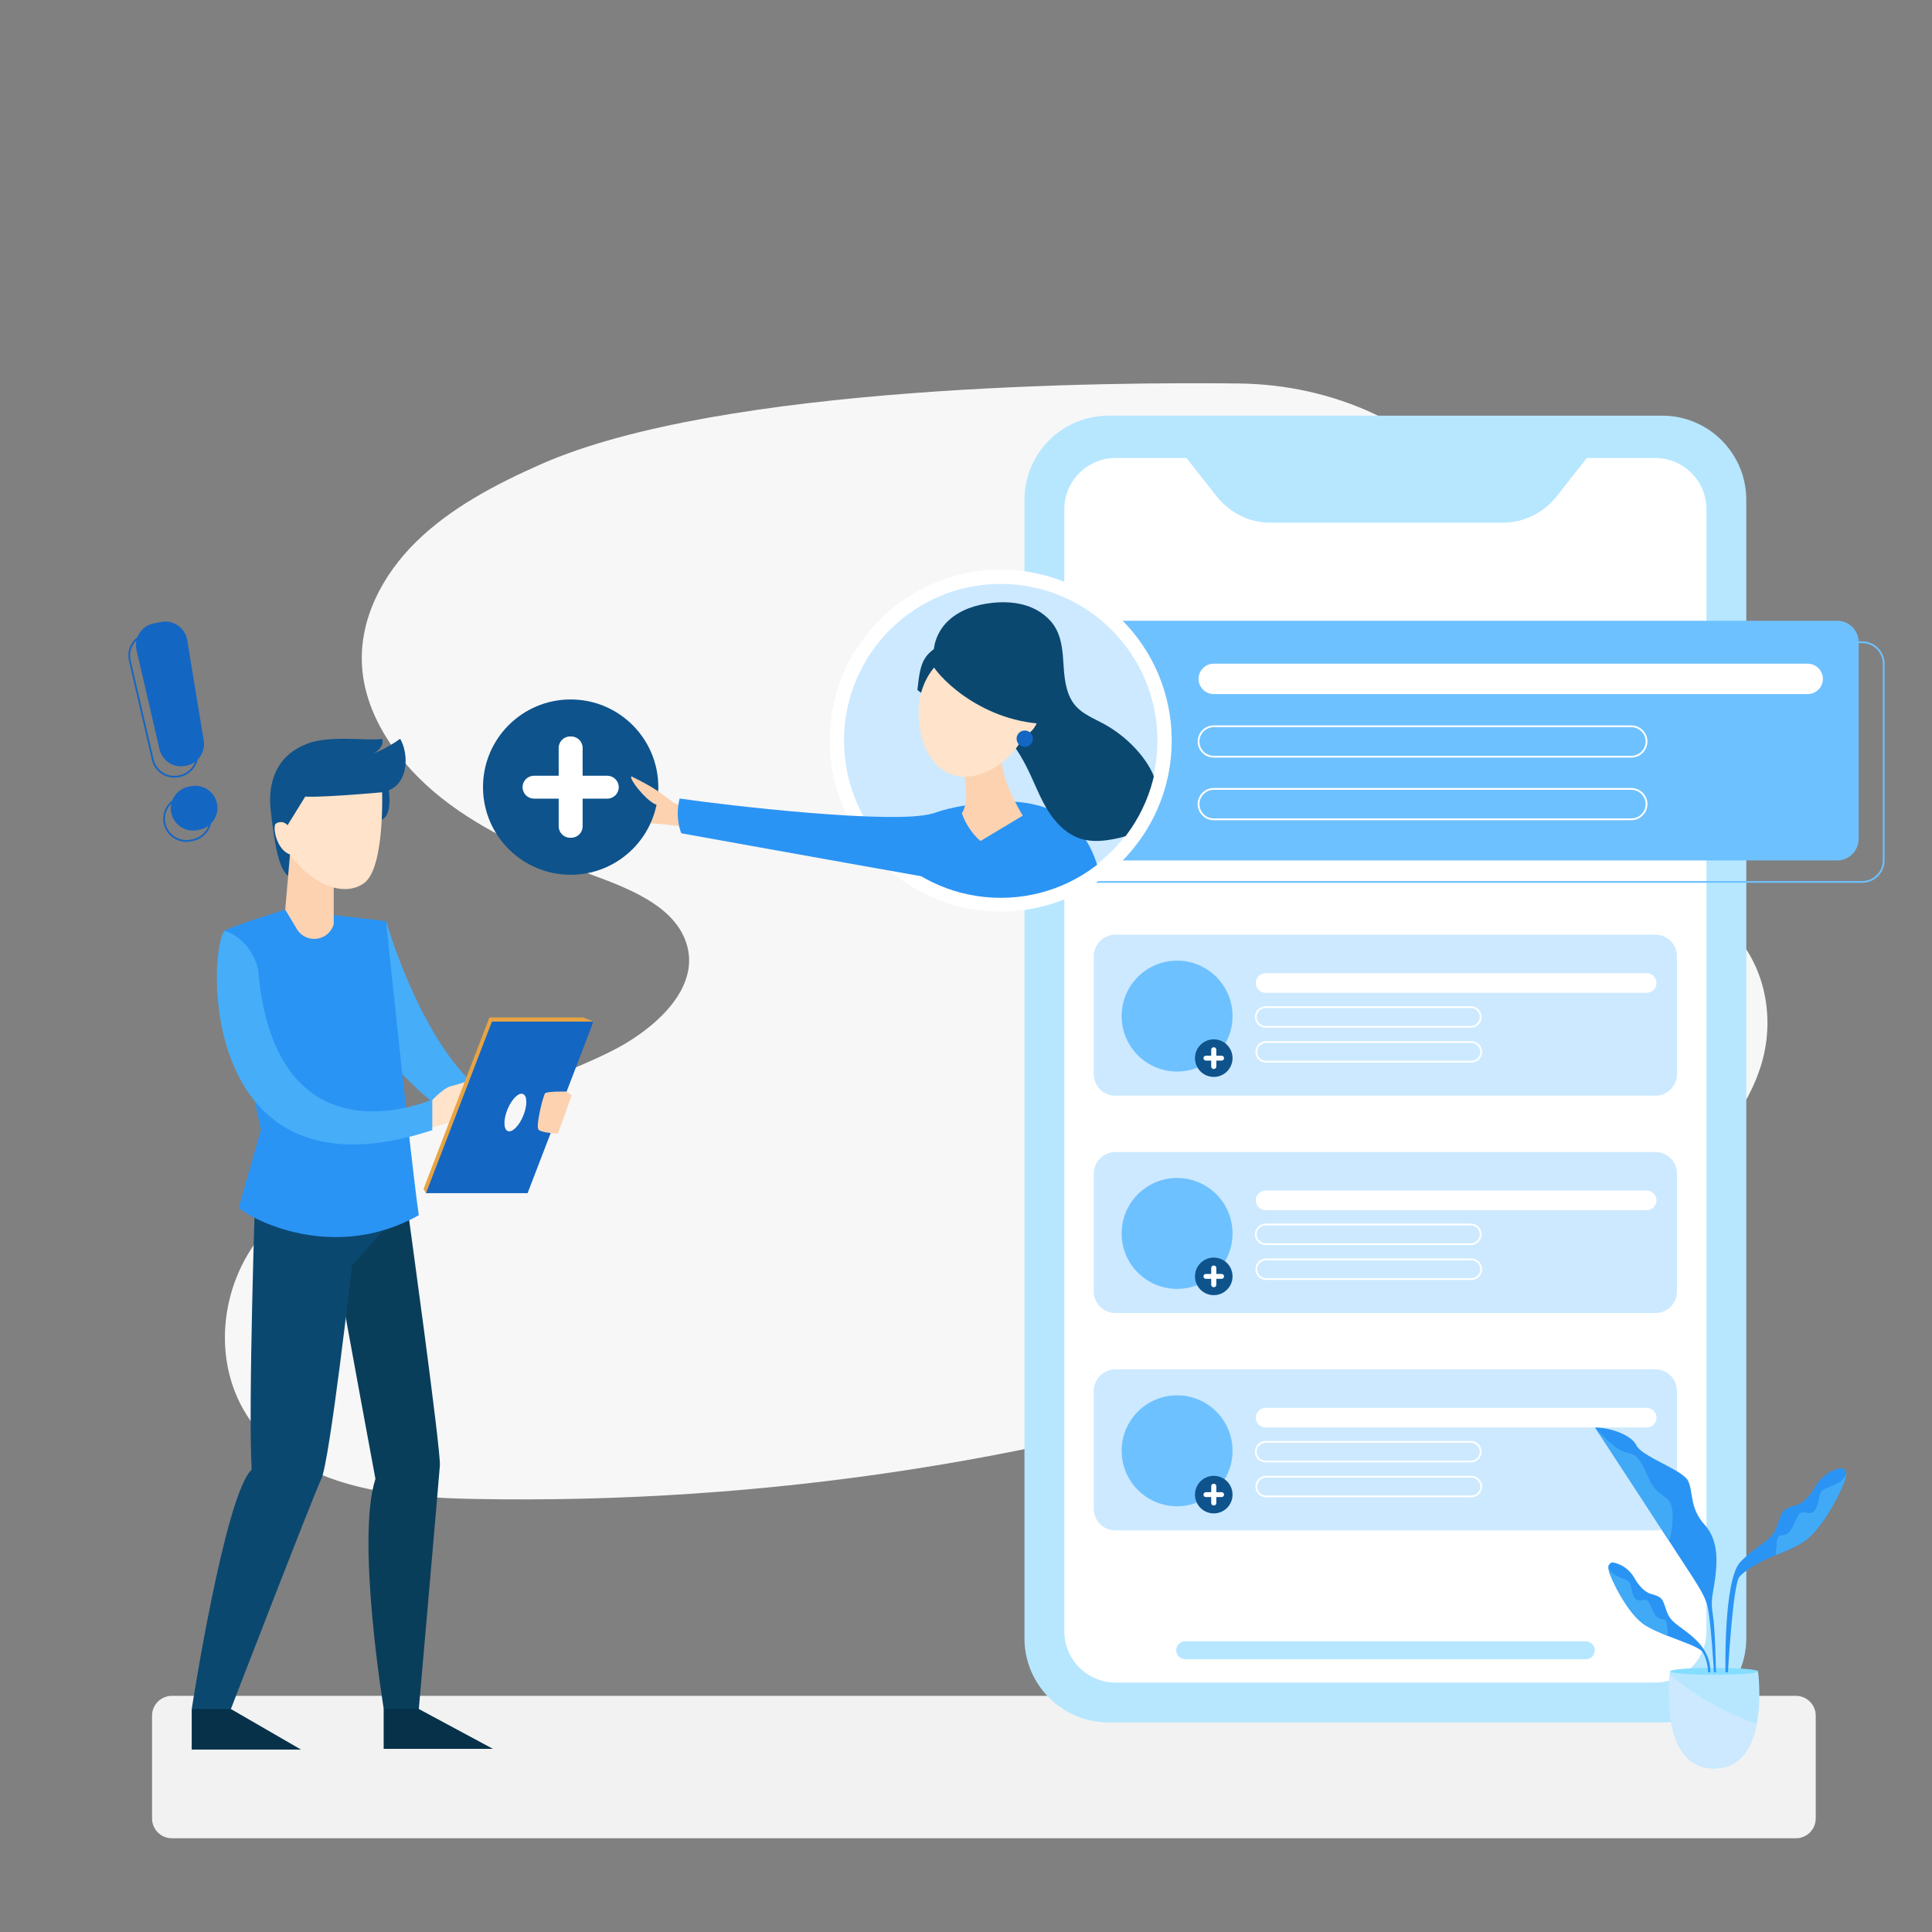 <svg xmlns="http://www.w3.org/2000/svg" xmlns:xlink="http://www.w3.org/1999/xlink" version="1.1" id="Layer_1" x="0px" y="0px" viewBox="0 0 1080 1080" style="enable-background:new 0 0 1080 1080;" xml:space="preserve">
<rect x="0" y="0" width="1080" height="1080" fill="#808080" stroke="none"/>
<style xmlns="http://www.w3.org/2000/svg" type="text/css">
	.st0{fill:#F7F7F7;}
	.st1{fill:#FCD2B1;}
	.st2{fill:#F2F2F2;}
	.st3{fill:#B6E7FF;}
	.st4{fill:#FFFFFF;}
	.st5{fill:none;stroke:#6EC1FF;stroke-miterlimit:10;}
	.st6{fill:#6EC1FF;}
	.st7{fill:#CCE9FF;stroke:#FFFFFF;stroke-width:8;stroke-miterlimit:10;}
	.st8{fill:none;stroke:#FFFFFF;stroke-miterlimit:10;}
	.st9{fill:#CCE9FF;}
	.st10{clip-path:url(#SVGID_2_);}
	.st11{fill:#2A94F4;}
	.st12{fill:#0B4870;}
	.st13{fill:#FFE3CA;}
	.st14{fill:#1466c3;}
	.st15{fill:#0E538C;}
	.st16{fill:#E8A442;}
	.st17{fill:#063149;}
	.st18{fill:#093E5B;}
	.st19{fill:#46ADF9;}
	.st20{fill:none;stroke:#1466c3;stroke-miterlimit:10;}
	.st21{fill:#85DDFF;}
	.st22{fill:#41AAF7;}
</style>
<g xmlns="http://www.w3.org/2000/svg">
	<path class="st0" d="M692.51,214.37c26.08,0.3,52.16,5.91,75.79,17.04c16.77,7.9,32,18.25,44.19,31.34   c24.38,26.19,34.01,64.52,17.37,93.29c-13.89,24.01-44.45,41.22-44.81,68.86c-0.43,32.2,40.43,53.66,76.04,60.32   c35.62,6.65,75.56,7.93,102.3,30.88c23.01,19.75,29.15,51.39,21.5,77.87s-27.01,48.53-48.57,67.37   c-54.02,47.21-123.35,78.25-194.41,102.73C591.76,815.78,428.9,841,264.86,837.92c-40.96-0.77-86.7-5.19-115.42-32.81   c-28.96-27.84-29.89-71.96-10.94-103.85s53.83-53.32,90.26-68.93s75.51-26.52,110.97-43.69c26.77-12.96,54.24-37.74,42.86-64.31   c-8.08-18.87-31.81-27.98-52.7-35.65c-29.51-10.84-58.9-23.46-83.02-42.53s-42.64-45.52-44.48-73.57   c-1.72-26.19,11.27-51.17,30.45-69.92c19.19-18.75,44.18-31.97,69.79-43.26C403.79,214.83,622.1,213.54,692.51,214.37z"/>
</g>
<path xmlns="http://www.w3.org/2000/svg" class="st1" d="M388.29,452.5L377,449c0,0-19-15-26-14s-21,3-21,3s10,18,13,22c12-1,30,1,30,1l24,3l-3-12L388.29,452.5z"/>
<path xmlns="http://www.w3.org/2000/svg" class="st2" d="M1003.94,1027.61H96.06c-6.08,0-11.06-4.98-11.06-11.06v-57.5c0-6.08,4.98-11.06,11.06-11.06h907.89  c6.08,0,11.06,4.98,11.06,11.06v57.5C1015,1022.63,1010.02,1027.61,1003.94,1027.61z"/>
<g xmlns="http://www.w3.org/2000/svg">
	<path class="st3" d="M619.72,962.83h309.42c25.98,0,47.04-21.06,47.04-47.04V279.39c0-25.98-21.06-47.04-47.04-47.04H619.72   c-25.98,0-47.04,21.06-47.04,47.04v636.39C572.68,941.77,593.74,962.83,619.72,962.83z"/>
	<path class="st4" d="M623.63,940.57h301.61c15.84,0,28.68-12.84,28.68-28.68V284.69c0-15.84-12.84-28.68-28.68-28.68H623.63   c-15.84,0-28.68,12.84-28.68,28.68v627.19C594.94,927.72,607.79,940.57,623.63,940.57z"/>
	<path class="st3" d="M889.22,253.22l-18.78,23.9c-7.5,9.55-18.53,15.05-30.14,15.05H709.96c-11.61,0-22.64-5.51-30.14-15.05   l-18.78-23.9H889.22z"/>
</g>
<path xmlns="http://www.w3.org/2000/svg" class="st5" d="M535,359h506c6.6,0,12,5.4,12,12v110c0,6.6-5.4,12-12,12H535c-6.6,0-12-5.4-12-12V371  C523,364.4,528.4,359,535,359z"/>
<path xmlns="http://www.w3.org/2000/svg" class="st6" d="M521,347h506c6.6,0,12,5.4,12,12v110c0,6.6-5.4,12-12,12H521c-6.6,0-12-5.4-12-12V359  C509,352.4,514.4,347,521,347z"/>
<circle xmlns="http://www.w3.org/2000/svg" class="st7" cx="559.41" cy="414" r="91.59"/>
<path xmlns="http://www.w3.org/2000/svg" class="st4" d="M1010.5,388h-332c-4.67,0-8.5-3.82-8.5-8.5l0,0c0-4.68,3.83-8.5,8.5-8.5h332c4.67,0,8.5,3.82,8.5,8.5l0,0  C1019,384.18,1015.17,388,1010.5,388z"/>
<path xmlns="http://www.w3.org/2000/svg" class="st8" d="M911.92,423H678.5c-4.67,0-8.5-3.82-8.5-8.5l0,0c0-4.68,3.83-8.5,8.5-8.5h233.42c4.67,0,8.5,3.82,8.5,8.5l0,0  C920.42,419.18,916.59,423,911.92,423z"/>
<path xmlns="http://www.w3.org/2000/svg" class="st8" d="M911.92,458H678.5c-4.67,0-8.5-3.82-8.5-8.5l0,0c0-4.68,3.83-8.5,8.5-8.5h233.42c4.67,0,8.5,3.82,8.5,8.5l0,0  C920.42,454.18,916.59,458,911.92,458z"/>
<g xmlns="http://www.w3.org/2000/svg">
	<path class="st9" d="M623.43,522.5h302c6.6,0,12,5.4,12,12v66c0,6.6-5.4,12-12,12h-302c-6.6,0-12-5.4-12-12v-66   C611.43,527.9,616.83,522.5,623.43,522.5z"/>
	<circle class="st6" cx="658" cy="568" r="31"/>
	<path class="st4" d="M920.5,555h-213c-3.03,0-5.5-2.47-5.5-5.5l0,0c0-3.03,2.47-5.5,5.5-5.5h213c3.03,0,5.5,2.47,5.5,5.5l0,0   C926,552.53,923.53,555,920.5,555z"/>
	<path class="st8" d="M822.22,574H707.5c-3.03,0-5.5-2.47-5.5-5.5l0,0c0-3.03,2.47-5.5,5.5-5.5h114.72c3.03,0,5.5,2.47,5.5,5.5l0,0   C827.72,571.53,825.24,574,822.22,574z"/>
	<path class="st8" d="M822.5,593.5H707.78c-3.03,0-5.5-2.47-5.5-5.5l0,0c0-3.03,2.47-5.5,5.5-5.5H822.5c3.03,0,5.5,2.47,5.5,5.5l0,0   C828,591.03,825.53,593.5,822.5,593.5z"/>
</g>
<g xmlns="http://www.w3.org/2000/svg">
	<path class="st9" d="M623.43,644h302c6.6,0,12,5.4,12,12v66c0,6.6-5.4,12-12,12h-302c-6.6,0-12-5.4-12-12v-66   C611.43,649.4,616.83,644,623.43,644z"/>
	<circle class="st6" cx="658" cy="689.5" r="31"/>
	<path class="st4" d="M920.5,676.5h-213c-3.03,0-5.5-2.47-5.5-5.5l0,0c0-3.03,2.47-5.5,5.5-5.5h213c3.03,0,5.5,2.47,5.5,5.5l0,0   C926,674.03,923.53,676.5,920.5,676.5z"/>
	<path class="st8" d="M822.22,695.5H707.5c-3.03,0-5.5-2.47-5.5-5.5l0,0c0-3.03,2.47-5.5,5.5-5.5h114.72c3.03,0,5.5,2.47,5.5,5.5   l0,0C827.72,693.03,825.24,695.5,822.22,695.5z"/>
	<path class="st8" d="M822.5,715H707.78c-3.03,0-5.5-2.47-5.5-5.5l0,0c0-3.03,2.47-5.5,5.5-5.5H822.5c3.03,0,5.5,2.47,5.5,5.5l0,0   C828,712.53,825.53,715,822.5,715z"/>
</g>
<g xmlns="http://www.w3.org/2000/svg">
	<path class="st9" d="M623.43,765.5h302c6.6,0,12,5.4,12,12v66c0,6.6-5.4,12-12,12h-302c-6.6,0-12-5.4-12-12v-66   C611.43,770.9,616.83,765.5,623.43,765.5z"/>
	<circle class="st6" cx="658" cy="811" r="31"/>
	<path class="st4" d="M920.5,798h-213c-3.03,0-5.5-2.47-5.5-5.5l0,0c0-3.03,2.47-5.5,5.5-5.5h213c3.03,0,5.5,2.47,5.5,5.5l0,0   C926,795.53,923.53,798,920.5,798z"/>
	<path class="st8" d="M822.22,817H707.5c-3.03,0-5.5-2.47-5.5-5.5l0,0c0-3.03,2.47-5.5,5.5-5.5h114.72c3.03,0,5.5,2.47,5.5,5.5l0,0   C827.72,814.53,825.24,817,822.22,817z"/>
	<path class="st8" d="M822.5,836.5H707.78c-3.03,0-5.5-2.47-5.5-5.5l0,0c0-3.03,2.47-5.5,5.5-5.5H822.5c3.03,0,5.5,2.47,5.5,5.5l0,0   C828,834.03,825.53,836.5,822.5,836.5z"/>
</g>
<path xmlns="http://www.w3.org/2000/svg" class="st3" d="M662.5,917.5h224c2.75,0,5,2.25,5,5l0,0c0,2.75-2.25,5-5,5h-224c-2.75,0-5-2.25-5-5l0,0  C657.5,919.75,659.75,917.5,662.5,917.5z"/>
<g xmlns="http://www.w3.org/2000/svg">
	<defs>
		<circle id="SVGID_1_" cx="559.41" cy="414" r="87.89"/>
	</defs>
	<clipPath id="SVGID_2_">
		<use xmlns:xlink="http://www.w3.org/1999/xlink" xlink:href="#SVGID_1_" style="overflow:visible;"/>
	</clipPath>
	<g class="st10">
		<path class="st11" d="M551.75,448.34c20.26-1.4,56.59-1.05,64.27,46.81c-61.83,20.61-98.5,12.92-118.76-4.19    C500.75,457.42,518.91,452.88,551.75,448.34z"/>
		<g>
			<path class="st12" d="M522.75,370.44c-2.5-8.38,1.17-17.77,7.61-23.68c6.44-5.91,15.21-8.73,23.89-9.71     c6.83-0.77,13.89-0.48,20.38,1.78s12.4,6.63,15.69,12.67c3.61,6.63,3.8,14.51,4.33,22.04s1.72,15.54,6.74,21.18     c4.02,4.52,9.89,6.82,15.22,9.69c7.87,4.24,14.92,10.01,20.63,16.9c4.56,5.51,8.33,11.88,9.6,18.91     c1.27,7.04-0.23,14.8-5.07,20.06c-4.47,4.87-11.12,7.06-17.59,8.44c-6.6,1.41-13.57,2.16-20.01,0.16     c-7.14-2.22-12.92-7.65-17.13-13.84c-4.21-6.18-7.06-13.17-10.15-19.98c-3.97-8.74-8.49-17.43-15.33-24.16     c-7.25-7.13-16.64-11.62-24.68-17.84c-8.04-6.22-15.11-15.33-14.39-25.47"/>
		</g>
		<path class="st12" d="M512.83,385.68c1.89-17.33,3.15-20.16,18.27-28.36c11.9-6.45,79.52,2.05,40.08,57.27    C537.97,406.55,512.83,385.68,512.83,385.68z"/>
		
			<ellipse transform="matrix(0.466 -0.885 0.885 0.466 -49.418 723.879)" class="st13" cx="574.58" cy="402.85" rx="8.35" ry="4.73"/>
		<path class="st1" d="M537.72,426.64c1.58,7.56,4.41,20.79,0,28.04c3.47,10.08,10.4,15.44,10.4,15.44l23.63-14.18    c0,0-16.38-26.15-10.4-36.55C559.46,414.35,537.72,426.64,537.72,426.64z"/>
		<path class="st13" d="M513.46,398.28c0,19.49,9.65,35.92,25.84,35.92c16.18,0,35.6-16.11,35.6-35.6S558.94,363,542.76,363    C526.58,363,513.46,378.79,513.46,398.28z"/>
		<circle class="st14" cx="572.85" cy="412.93" r="4.57"/>
		<path class="st12" d="M520.31,369.74c1.75,6.29,26.2,33.18,63.22,34.93c-3.49-32.48-11.53-53.04-31.61-48.35    S520.31,369.74,520.31,369.74z"/>
	</g>
</g>
<path xmlns="http://www.w3.org/2000/svg" class="st11" d="M521.47,454.71c-21.28,6.48-116.58-4.63-141.56-8.33c-2.78,11.1,0.93,19.43,0.93,19.43S465,481,516,490  C559,498,521.47,454.71,521.47,454.71z"/>
<g xmlns="http://www.w3.org/2000/svg">
	<circle class="st15" cx="319" cy="440" r="49"/>
	<g>
		<path class="st4" d="M298.51,433.65h13.79v-15.56c0-3.54,2.87-6.4,6.4-6.4h0.59c3.54,0,6.4,2.87,6.4,6.4v15.56h13.79    c3.54,0,6.4,2.87,6.4,6.4v0c0,3.54-2.87,6.4-6.4,6.4H325.7v15.46c0,3.54-2.87,6.4-6.4,6.4h-0.59c-3.54,0-6.4-2.87-6.4-6.4v-15.46    h-13.79c-3.54,0-6.4-2.87-6.4-6.4v0C292.11,436.51,294.98,433.65,298.51,433.65z"/>
	</g>
</g>
<path xmlns="http://www.w3.org/2000/svg" class="st1" d="M368.75,443.03C365,440,357,436,353,434c-2,1,10,16,15,16C373,449,368.75,443.03,368.75,443.03z"/>
<g xmlns="http://www.w3.org/2000/svg">
	<circle class="st15" cx="678.5" cy="591.5" r="10.5"/>
	<g>
		<path class="st4" d="M674.11,590.14h2.96v-3.34c0-0.76,0.61-1.37,1.37-1.37h0.13c0.76,0,1.37,0.61,1.37,1.37v3.34h2.95    c0.76,0,1.37,0.61,1.37,1.37l0,0c0,0.76-0.61,1.37-1.37,1.37h-2.95v3.31c0,0.76-0.61,1.37-1.37,1.37h-0.13    c-0.76,0-1.37-0.61-1.37-1.37v-3.31h-2.96c-0.76,0-1.37-0.61-1.37-1.37l0,0C672.74,590.75,673.35,590.14,674.11,590.14z"/>
	</g>
</g>
<g xmlns="http://www.w3.org/2000/svg">
	<circle class="st15" cx="678.5" cy="713.5" r="10.5"/>
	<g>
		<path class="st4" d="M674.11,712.14h2.96v-3.34c0-0.76,0.61-1.37,1.37-1.37h0.13c0.76,0,1.37,0.61,1.37,1.37v3.34h2.95    c0.76,0,1.37,0.61,1.37,1.37l0,0c0,0.76-0.61,1.37-1.37,1.37h-2.95v3.31c0,0.76-0.61,1.37-1.37,1.37h-0.13    c-0.76,0-1.37-0.61-1.37-1.37v-3.31h-2.96c-0.76,0-1.37-0.61-1.37-1.37l0,0C672.74,712.75,673.35,712.14,674.11,712.14z"/>
	</g>
</g>
<g xmlns="http://www.w3.org/2000/svg">
	<circle class="st15" cx="678.5" cy="835.5" r="10.5"/>
	<g>
		<path class="st4" d="M674.11,834.14h2.96v-3.34c0-0.76,0.61-1.37,1.37-1.37h0.13c0.76,0,1.37,0.61,1.37,1.37v3.34h2.95    c0.76,0,1.37,0.61,1.37,1.37l0,0c0,0.76-0.61,1.37-1.37,1.37h-2.95v3.31c0,0.76-0.61,1.37-1.37,1.37h-0.13    c-0.76,0-1.37-0.61-1.37-1.37v-3.31h-2.96c-0.76,0-1.37-0.61-1.37-1.37l0,0C672.74,834.75,673.35,834.14,674.11,834.14z"/>
	</g>
</g>
<path xmlns="http://www.w3.org/2000/svg" class="st16" d="M285.15,626.86"/>
<g xmlns="http://www.w3.org/2000/svg">
	<polygon class="st17" points="234.12,955.35 275.54,977.61 214.47,977.61 214.47,954.94 233.16,949.12  "/>
	<path class="st18" d="M227.88,675.93c0,0,18.66,134.81,18.01,143.32c-0.64,8.51-11.77,136.11-11.77,136.11h-19.59   c0,0-15.6-94.97-4.66-128.66c-8.36-44.62-25.73-140.48-25.73-140.48L227.88,675.93z"/>
	<polygon class="st17" points="129.06,955.35 168.25,978.02 107.17,978.02 107.17,955.35 127.04,950.23  "/>
	<path class="st12" d="M217.54,684.3l-20.78,23.15c0,0-12.4,109.27-17.14,119.25s-50.56,128.66-50.56,128.66h-21.88   c0,0,18.46-119.63,33.51-133.85c-2.05-35.42,2.05-156.45,2.05-156.45L217.54,684.3z"/>
	<path class="st13" d="M287.94,621.15l6.13,1.11c0,0,1.95-4.46,8.08-3.9c6.13,0.56,10.03,3.9,10.03,3.9s-7.8,15.24-10.03,17.51   c-2.23,2.27-8.91-5.5-8.91-5.5l-8.64-2.44L287.94,621.15z"/>
	<path class="st19" d="M215.81,514.91c0,0,28.81,100.16,75.24,103.85c-3.32,11.79-4.79,15.48-4.79,15.48s-32.93,2.95-70.45-44.59   C212.93,537.32,215.81,514.91,215.81,514.91z"/>
	<path class="st13" d="M239.28,617.46c0,0,7.78-8.98,12.57-10.18s18.26-5.69,18.26-5.69s-0.9,2.1-2.69,3.59   c-1.8,1.5-8.68,5.69-8.68,5.69s0.6,12.27-0.3,13.77c-0.9,1.5-22.75,7.18-22.75,7.18L239.28,617.46z"/>
	<g>
		<polygon class="st16" points="273.59,568.76 325.84,568.76 331.77,571.07 293.53,664.67 238.14,666.98 236.74,664.67   "/>
		<polygon class="st14" points="274.99,571.07 331.77,571.07 294.93,666.98 238.14,666.98   "/>
		
			<ellipse transform="matrix(0.38 -0.925 0.925 0.38 -396.573 652.094)" class="st0" cx="288.09" cy="621.84" rx="11.2" ry="4.75"/>
	</g>
	<path class="st11" d="M159.44,508.47c0,0-30.2,9.35-33.94,11.85c-3.75,2.5,20.39,111.13,20.39,111.13l-12.49,43.7   c6.24,5.83,52.44,31.22,100.72,4.16c-4.16-27.89-18.31-164.4-18.31-164.4L159.44,508.47z"/>
	<path class="st15" d="M215.93,436.13c2.75,7.53,3.12,22.21-4.04,22.21C204,452.29,215.93,436.13,215.93,436.13z"/>
	<path class="st15" d="M175.65,414.56c-20.14,5.35-26.25,21.43-24.32,38.47c1.93,17.04,4.35,34.73,11.02,37.31   c6.67,2.57,24.2-22.83,24.2-22.83L175.65,414.56z"/>
	<path class="st1" d="M186.55,492.79v23.77l0,0c-2.66,9.58-15.5,11.31-20.61,2.78l-6.5-10.87l2.91-33.51L186.55,492.79z"/>
	<path class="st13" d="M213.58,441.57c0,0,1.68,43.73-10.09,52.13c-11.77,8.41-30.27,0-42.04-16.82   c-6.73-23.54,5.05-42.04,11.77-45.41C179.95,428.12,213.58,441.57,213.58,441.57z"/>
	<path class="st15" d="M213.67,442.88c15.28-2.65,15.05-21.49,10.01-29.9c-6.73,5.05-15.14,8.41-15.14,8.41s6.73-3.36,5.05-8.41   c-6.73,1.68-35.32-3.36-45.41,5.05s-5.05,25.23,0,26.91C173.22,446.62,213.67,442.88,213.67,442.88z"/>
	<path class="st15" d="M173.88,440.03l-14.44,23.39c0,0-3.7-28.14-2.86-28.42S173.88,440.03,173.88,440.03z"/>
	<path class="st13" d="M161.22,461.98c-2.45-3.81-6.91-2.3-7.41-1.04c-1.21,3.12,1.26,14.42,8.43,16.74   C166.23,473.41,161.22,461.98,161.22,461.98z"/>
	<path class="st19" d="M125.49,520.32c-9.47,11.54-14.68,154.32,116.17,111.45c0-2.61,0-17.15,0-17.15s-88.14,39.29-97.42-73.14   C139.39,523.58,125.49,520.32,125.49,520.32z"/>
	<path class="st1" d="M316.84,610.21c0,0-10.99-0.31-12.12,0.99s-5.4,18.39-3.69,20.26s10.86,2.24,10.86,2.24l7.69-21.45   L316.84,610.21z"/>
</g>
<g xmlns="http://www.w3.org/2000/svg">
	<g>
		<path class="st20" d="M82.22,354.3l4.06-0.8c6.87-1.36,13.49,3.24,14.63,10.14l9.22,56.09c1.08,6.6-3.26,12.86-9.82,14.16    l-0.45,0.09c-6.56,1.3-12.96-2.84-14.47-9.36l-12.83-55.38C70.97,362.43,75.35,355.65,82.22,354.3z M101.71,445.56l1.3-0.26    c6.71-1.33,13.23,3.04,14.56,9.75h0c1.33,6.71-3.04,13.23-9.75,14.56l-1.3,0.26c-6.71,1.33-13.23-3.04-14.56-9.75v0    C90.63,453.41,94.99,446.89,101.71,445.56z"/>
	</g>
	<g>
		<path class="st14" d="M85.97,348.48l4.06-0.8c6.87-1.36,13.49,3.24,14.63,10.14l9.22,56.09c1.08,6.6-3.26,12.86-9.82,14.16    l-0.45,0.09c-6.56,1.3-12.96-2.84-14.47-9.36l-12.83-55.38C74.73,356.61,79.1,349.84,85.97,348.48z M105.46,439.75l1.3-0.26    c6.71-1.33,13.23,3.04,14.56,9.75l0,0c1.33,6.71-3.04,13.23-9.75,14.56l-1.3,0.26c-6.71,1.33-13.23-3.04-14.56-9.75v0    C94.38,447.59,98.75,441.08,105.46,439.75z"/>
	</g>
</g>
<g xmlns="http://www.w3.org/2000/svg">
	<path class="st3" d="M958.18,988.57c15,0,21.33-11.98,23.83-24.69c2.81-14.34,0.75-29.6,0.75-29.6h-49.15c0,0-0.08,0.58-0.18,1.62   C932.51,944.92,929.55,988.57,958.18,988.57z"/>
	<path class="st21" d="M933.6,934.28c0,1.07,11,1.94,24.58,1.94c13.57,0,24.58-0.87,24.58-1.94c0-1.07-11-1.94-24.58-1.94   C944.61,932.33,933.6,933.2,933.6,934.28z"/>
	<path class="st11" d="M891.63,798.01c0,0,25.92,39.44,41.47,63.51s19.63,29.07,21.48,36.84c1.85,7.78,3.52,36.47,3.52,36.47h1.15   c0,0-0.4-24.36-1.8-32.56c-1.36-7.92,0.1-10.77,1.21-19.1c1.11-8.33,2.59-21.66-5.83-30.92c-8.42-9.26-6.2-18.33-9.16-24.44   c-2.96-6.11-25.92-13.52-28.88-19.81C911.81,801.71,898.85,797.82,891.63,798.01z"/>
	<path class="st22" d="M891.63,798.01c0,0,8.15,9.26,13.7,12.41c5.55,3.15,8.15,0.37,12.4,7.96c4.26,7.59,4.42,10.92,8.32,14.81   c3.9,3.89,8.53,4.07,8.9,12.59c0.37,8.52-1.85,15.74-1.85,15.74S893.29,800.04,891.63,798.01z"/>
	<path class="st11" d="M956.04,934.83h-1.16c0,0-0.35-7.88-3.48-11.71c-2.02-2.47-10.6-5.28-19.08-8.64   c-4.67-1.85-9.31-3.87-12.81-6.1c-9.86-6.26-19.26-26.45-20.06-30.04c-0.29-1.25-0.41-2.01-0.4-2.53v-0.01   c0.02-0.97,0.5-1.11,1.33-2.09c0.4-0.47,1.6-0.31,3.07,0.14c4.25,1.3,7.84,4.21,10.06,8.06c2.06,3.56,5.34,8.01,9.37,9.08   c6.96,1.86,6.38,3.01,8.95,10.09c2.56,7.08,9.03,8.23,17.15,16.58C957.09,926.01,956.04,934.83,956.04,934.83z"/>
	<path class="st22" d="M932.32,914.48c-4.67-1.85-9.31-3.87-12.81-6.1c-9.86-6.26-19.26-26.45-20.06-30.04   c-0.29-1.25-0.41-2.01-0.4-2.53c0.03,0.24,0.49,3.43,5.62,5.55c5.33,2.2,6.37,2.2,7.07,5.57c0.7,3.36,1.28,6.96,4.06,7.66   c2.78,0.7,4.52-2.44,6.72,2.67c2.21,5.1,3.26,6.84,5.28,7.54c2.03,0.7,3.56-0.35,4.02,3.6   C932.09,910.79,932.24,913.08,932.32,914.48z"/>
	<path class="st11" d="M964.56,934.83h1.38c0,0,2.69-48.82,6.4-53.36c2.39-2.93,10.28-8.17,20.32-12.15   c5.53-2.19,11.03-4.58,15.17-7.22c11.68-7.42,22.81-31.32,23.76-35.58c0.34-1.48,0.49-2.38,0.48-3v-0.02   c-0.02-1.15-0.59-1.32-1.57-2.47c-0.47-0.56-1.9-0.37-3.63,0.16c-5.04,1.54-9.29,4.98-11.92,9.54c-2.44,4.22-6.33,9.49-11.1,10.76   c-8.24,2.2-7.56,3.57-10.6,11.95c-3.03,8.38-10.7,9.75-20.31,19.64C963.33,882.98,964.56,934.83,964.56,934.83z"/>
	<path class="st22" d="M992.66,869.32c5.53-2.19,11.03-4.58,15.17-7.22c11.68-7.42,22.81-31.32,23.76-35.58   c0.34-1.48,0.49-2.38,0.48-3c-0.03,0.28-0.58,4.06-6.66,6.58c-6.31,2.6-7.55,2.6-8.37,6.59c-0.82,3.98-1.52,8.24-4.81,9.07   c-3.3,0.82-5.36-2.88-7.96,3.16c-2.61,6.04-3.86,8.1-6.26,8.93c-2.4,0.82-4.22-0.41-4.76,4.26   C992.93,864.96,992.75,867.66,992.66,869.32z"/>
	<g>
		<path class="st9" d="M958.18,988.57c15,0,21.33-11.98,23.83-24.69c-14.7-5.57-33.23-14.51-48.59-27.98    C932.51,944.92,929.55,988.57,958.18,988.57z"/>
	</g>
</g>
</svg>
